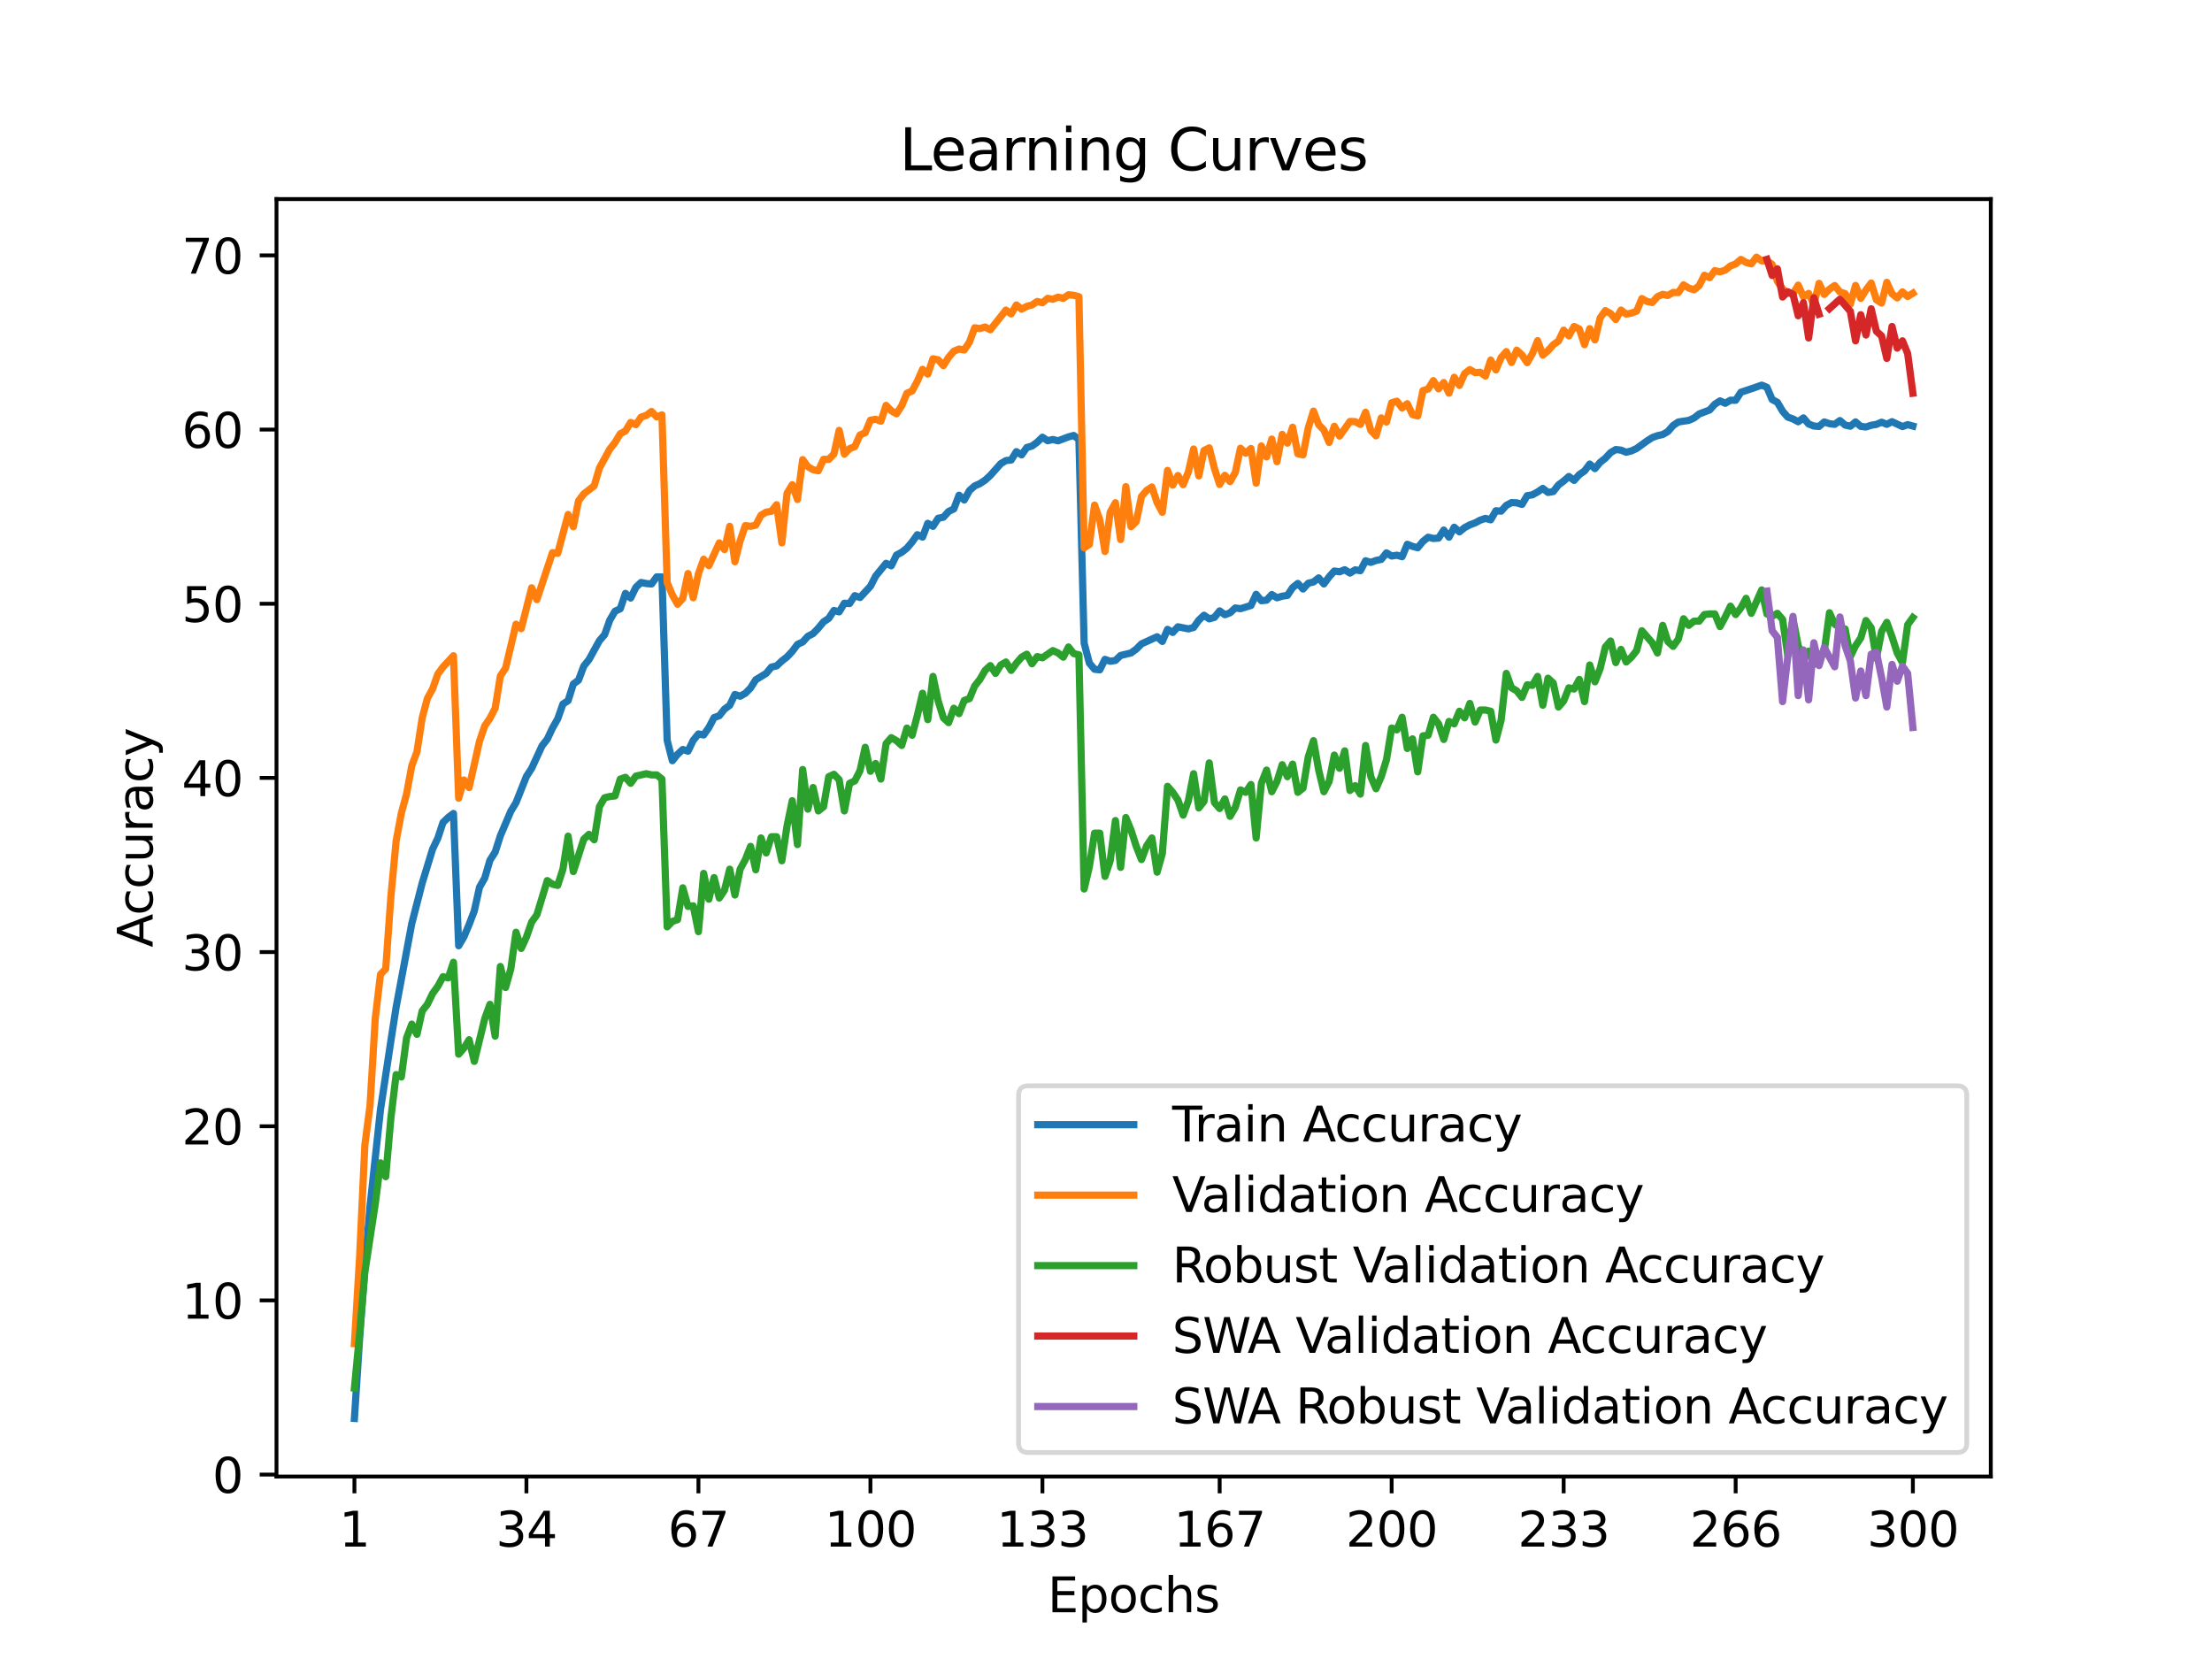 <?xml version="1.0" encoding="utf-8" standalone="no"?>
<!DOCTYPE svg PUBLIC "-//W3C//DTD SVG 1.1//EN"
  "http://www.w3.org/Graphics/SVG/1.1/DTD/svg11.dtd">
<svg xmlns:xlink="http://www.w3.org/1999/xlink" width="460.8pt" height="345.6pt" viewBox="0 0 460.8 345.6" xmlns="http://www.w3.org/2000/svg" version="1.1">
 <defs>
  <style type="text/css">*{stroke-linejoin: round; stroke-linecap: butt}</style>
 </defs>
 <g id="figure_1">
  <g id="patch_1">
   <path d="M 0 345.6 
L 460.8 345.6 
L 460.8 0 
L 0 0 
z
" style="fill: #ffffff"/>
  </g>
  <g id="axes_1">
   <g id="patch_2">
    <path d="M 57.6 307.584 
L 414.72 307.584 
L 414.72 41.472 
L 57.6 41.472 
z
" style="fill: #ffffff"/>
   </g>
   <g id="matplotlib.axis_1">
    <g id="xtick_1">
     <g id="line2d_1">
      <defs>
       <path id="m9e602b7830" d="M 0 0 
L 0 3.5 
" style="stroke: #000000; stroke-width: 0.8"/>
      </defs>
      <g>
       <use xlink:href="#m9e602b7830" x="73.833" y="307.584" style="stroke: #000000; stroke-width: 0.8"/>
      </g>
     </g>
     <g id="text_1">
      <!-- 1 -->
      <g transform="translate(70.651 322.182) scale(0.1 -0.1)">
       <defs>
        <path id="DejaVuSans-31" d="M 794 531 
L 1825 531 
L 1825 4091 
L 703 3866 
L 703 4441 
L 1819 4666 
L 2450 4666 
L 2450 531 
L 3481 531 
L 3481 0 
L 794 0 
L 794 531 
z
" transform="scale(0.016)"/>
       </defs>
       <use xlink:href="#DejaVuSans-31"/>
      </g>
     </g>
    </g>
    <g id="xtick_2">
     <g id="line2d_2">
      <g>
       <use xlink:href="#m9e602b7830" x="109.664" y="307.584" style="stroke: #000000; stroke-width: 0.8"/>
      </g>
     </g>
     <g id="text_2">
      <!-- 34 -->
      <g transform="translate(103.302 322.182) scale(0.1 -0.1)">
       <defs>
        <path id="DejaVuSans-33" d="M 2597 2516 
Q 3050 2419 3304 2112 
Q 3559 1806 3559 1356 
Q 3559 666 3084 287 
Q 2609 -91 1734 -91 
Q 1441 -91 1130 -33 
Q 819 25 488 141 
L 488 750 
Q 750 597 1062 519 
Q 1375 441 1716 441 
Q 2309 441 2620 675 
Q 2931 909 2931 1356 
Q 2931 1769 2642 2001 
Q 2353 2234 1838 2234 
L 1294 2234 
L 1294 2753 
L 1863 2753 
Q 2328 2753 2575 2939 
Q 2822 3125 2822 3475 
Q 2822 3834 2567 4026 
Q 2313 4219 1838 4219 
Q 1578 4219 1281 4162 
Q 984 4106 628 3988 
L 628 4550 
Q 988 4650 1302 4700 
Q 1616 4750 1894 4750 
Q 2613 4750 3031 4423 
Q 3450 4097 3450 3541 
Q 3450 3153 3228 2886 
Q 3006 2619 2597 2516 
z
" transform="scale(0.016)"/>
        <path id="DejaVuSans-34" d="M 2419 4116 
L 825 1625 
L 2419 1625 
L 2419 4116 
z
M 2253 4666 
L 3047 4666 
L 3047 1625 
L 3713 1625 
L 3713 1100 
L 3047 1100 
L 3047 0 
L 2419 0 
L 2419 1100 
L 313 1100 
L 313 1709 
L 2253 4666 
z
" transform="scale(0.016)"/>
       </defs>
       <use xlink:href="#DejaVuSans-33"/>
       <use xlink:href="#DejaVuSans-34" x="63.623"/>
      </g>
     </g>
    </g>
    <g id="xtick_3">
     <g id="line2d_3">
      <g>
       <use xlink:href="#m9e602b7830" x="145.496" y="307.584" style="stroke: #000000; stroke-width: 0.8"/>
      </g>
     </g>
     <g id="text_3">
      <!-- 67 -->
      <g transform="translate(139.133 322.182) scale(0.1 -0.1)">
       <defs>
        <path id="DejaVuSans-36" d="M 2113 2584 
Q 1688 2584 1439 2293 
Q 1191 2003 1191 1497 
Q 1191 994 1439 701 
Q 1688 409 2113 409 
Q 2538 409 2786 701 
Q 3034 994 3034 1497 
Q 3034 2003 2786 2293 
Q 2538 2584 2113 2584 
z
M 3366 4563 
L 3366 3988 
Q 3128 4100 2886 4159 
Q 2644 4219 2406 4219 
Q 1781 4219 1451 3797 
Q 1122 3375 1075 2522 
Q 1259 2794 1537 2939 
Q 1816 3084 2150 3084 
Q 2853 3084 3261 2657 
Q 3669 2231 3669 1497 
Q 3669 778 3244 343 
Q 2819 -91 2113 -91 
Q 1303 -91 875 529 
Q 447 1150 447 2328 
Q 447 3434 972 4092 
Q 1497 4750 2381 4750 
Q 2619 4750 2861 4703 
Q 3103 4656 3366 4563 
z
" transform="scale(0.016)"/>
        <path id="DejaVuSans-37" d="M 525 4666 
L 3525 4666 
L 3525 4397 
L 1831 0 
L 1172 0 
L 2766 4134 
L 525 4134 
L 525 4666 
z
" transform="scale(0.016)"/>
       </defs>
       <use xlink:href="#DejaVuSans-36"/>
       <use xlink:href="#DejaVuSans-37" x="63.623"/>
      </g>
     </g>
    </g>
    <g id="xtick_4">
     <g id="line2d_4">
      <g>
       <use xlink:href="#m9e602b7830" x="181.327" y="307.584" style="stroke: #000000; stroke-width: 0.8"/>
      </g>
     </g>
     <g id="text_4">
      <!-- 100 -->
      <g transform="translate(171.783 322.182) scale(0.1 -0.1)">
       <defs>
        <path id="DejaVuSans-30" d="M 2034 4250 
Q 1547 4250 1301 3770 
Q 1056 3291 1056 2328 
Q 1056 1369 1301 889 
Q 1547 409 2034 409 
Q 2525 409 2770 889 
Q 3016 1369 3016 2328 
Q 3016 3291 2770 3770 
Q 2525 4250 2034 4250 
z
M 2034 4750 
Q 2819 4750 3233 4129 
Q 3647 3509 3647 2328 
Q 3647 1150 3233 529 
Q 2819 -91 2034 -91 
Q 1250 -91 836 529 
Q 422 1150 422 2328 
Q 422 3509 836 4129 
Q 1250 4750 2034 4750 
z
" transform="scale(0.016)"/>
       </defs>
       <use xlink:href="#DejaVuSans-31"/>
       <use xlink:href="#DejaVuSans-30" x="63.623"/>
       <use xlink:href="#DejaVuSans-30" x="127.246"/>
      </g>
     </g>
    </g>
    <g id="xtick_5">
     <g id="line2d_5">
      <g>
       <use xlink:href="#m9e602b7830" x="217.158" y="307.584" style="stroke: #000000; stroke-width: 0.8"/>
      </g>
     </g>
     <g id="text_5">
      <!-- 133 -->
      <g transform="translate(207.615 322.182) scale(0.1 -0.1)">
       <use xlink:href="#DejaVuSans-31"/>
       <use xlink:href="#DejaVuSans-33" x="63.623"/>
       <use xlink:href="#DejaVuSans-33" x="127.246"/>
      </g>
     </g>
    </g>
    <g id="xtick_6">
     <g id="line2d_6">
      <g>
       <use xlink:href="#m9e602b7830" x="254.076" y="307.584" style="stroke: #000000; stroke-width: 0.8"/>
      </g>
     </g>
     <g id="text_6">
      <!-- 167 -->
      <g transform="translate(244.532 322.182) scale(0.1 -0.1)">
       <use xlink:href="#DejaVuSans-31"/>
       <use xlink:href="#DejaVuSans-36" x="63.623"/>
       <use xlink:href="#DejaVuSans-37" x="127.246"/>
      </g>
     </g>
    </g>
    <g id="xtick_7">
     <g id="line2d_7">
      <g>
       <use xlink:href="#m9e602b7830" x="289.907" y="307.584" style="stroke: #000000; stroke-width: 0.8"/>
      </g>
     </g>
     <g id="text_7">
      <!-- 200 -->
      <g transform="translate(280.363 322.182) scale(0.1 -0.1)">
       <defs>
        <path id="DejaVuSans-32" d="M 1228 531 
L 3431 531 
L 3431 0 
L 469 0 
L 469 531 
Q 828 903 1448 1529 
Q 2069 2156 2228 2338 
Q 2531 2678 2651 2914 
Q 2772 3150 2772 3378 
Q 2772 3750 2511 3984 
Q 2250 4219 1831 4219 
Q 1534 4219 1204 4116 
Q 875 4013 500 3803 
L 500 4441 
Q 881 4594 1212 4672 
Q 1544 4750 1819 4750 
Q 2544 4750 2975 4387 
Q 3406 4025 3406 3419 
Q 3406 3131 3298 2873 
Q 3191 2616 2906 2266 
Q 2828 2175 2409 1742 
Q 1991 1309 1228 531 
z
" transform="scale(0.016)"/>
       </defs>
       <use xlink:href="#DejaVuSans-32"/>
       <use xlink:href="#DejaVuSans-30" x="63.623"/>
       <use xlink:href="#DejaVuSans-30" x="127.246"/>
      </g>
     </g>
    </g>
    <g id="xtick_8">
     <g id="line2d_8">
      <g>
       <use xlink:href="#m9e602b7830" x="325.739" y="307.584" style="stroke: #000000; stroke-width: 0.8"/>
      </g>
     </g>
     <g id="text_8">
      <!-- 233 -->
      <g transform="translate(316.195 322.182) scale(0.1 -0.1)">
       <use xlink:href="#DejaVuSans-32"/>
       <use xlink:href="#DejaVuSans-33" x="63.623"/>
       <use xlink:href="#DejaVuSans-33" x="127.246"/>
      </g>
     </g>
    </g>
    <g id="xtick_9">
     <g id="line2d_9">
      <g>
       <use xlink:href="#m9e602b7830" x="361.57" y="307.584" style="stroke: #000000; stroke-width: 0.8"/>
      </g>
     </g>
     <g id="text_9">
      <!-- 266 -->
      <g transform="translate(352.026 322.182) scale(0.1 -0.1)">
       <use xlink:href="#DejaVuSans-32"/>
       <use xlink:href="#DejaVuSans-36" x="63.623"/>
       <use xlink:href="#DejaVuSans-36" x="127.246"/>
      </g>
     </g>
    </g>
    <g id="xtick_10">
     <g id="line2d_10">
      <g>
       <use xlink:href="#m9e602b7830" x="398.487" y="307.584" style="stroke: #000000; stroke-width: 0.8"/>
      </g>
     </g>
     <g id="text_10">
      <!-- 300 -->
      <g transform="translate(388.944 322.182) scale(0.1 -0.1)">
       <use xlink:href="#DejaVuSans-33"/>
       <use xlink:href="#DejaVuSans-30" x="63.623"/>
       <use xlink:href="#DejaVuSans-30" x="127.246"/>
      </g>
     </g>
    </g>
    <g id="text_11">
     <!-- Epochs -->
     <g transform="translate(218.244 335.861) scale(0.1 -0.1)">
      <defs>
       <path id="DejaVuSans-45" d="M 628 4666 
L 3578 4666 
L 3578 4134 
L 1259 4134 
L 1259 2753 
L 3481 2753 
L 3481 2222 
L 1259 2222 
L 1259 531 
L 3634 531 
L 3634 0 
L 628 0 
L 628 4666 
z
" transform="scale(0.016)"/>
       <path id="DejaVuSans-70" d="M 1159 525 
L 1159 -1331 
L 581 -1331 
L 581 3500 
L 1159 3500 
L 1159 2969 
Q 1341 3281 1617 3432 
Q 1894 3584 2278 3584 
Q 2916 3584 3314 3078 
Q 3713 2572 3713 1747 
Q 3713 922 3314 415 
Q 2916 -91 2278 -91 
Q 1894 -91 1617 61 
Q 1341 213 1159 525 
z
M 3116 1747 
Q 3116 2381 2855 2742 
Q 2594 3103 2138 3103 
Q 1681 3103 1420 2742 
Q 1159 2381 1159 1747 
Q 1159 1113 1420 752 
Q 1681 391 2138 391 
Q 2594 391 2855 752 
Q 3116 1113 3116 1747 
z
" transform="scale(0.016)"/>
       <path id="DejaVuSans-6f" d="M 1959 3097 
Q 1497 3097 1228 2736 
Q 959 2375 959 1747 
Q 959 1119 1226 758 
Q 1494 397 1959 397 
Q 2419 397 2687 759 
Q 2956 1122 2956 1747 
Q 2956 2369 2687 2733 
Q 2419 3097 1959 3097 
z
M 1959 3584 
Q 2709 3584 3137 3096 
Q 3566 2609 3566 1747 
Q 3566 888 3137 398 
Q 2709 -91 1959 -91 
Q 1206 -91 779 398 
Q 353 888 353 1747 
Q 353 2609 779 3096 
Q 1206 3584 1959 3584 
z
" transform="scale(0.016)"/>
       <path id="DejaVuSans-63" d="M 3122 3366 
L 3122 2828 
Q 2878 2963 2633 3030 
Q 2388 3097 2138 3097 
Q 1578 3097 1268 2742 
Q 959 2388 959 1747 
Q 959 1106 1268 751 
Q 1578 397 2138 397 
Q 2388 397 2633 464 
Q 2878 531 3122 666 
L 3122 134 
Q 2881 22 2623 -34 
Q 2366 -91 2075 -91 
Q 1284 -91 818 406 
Q 353 903 353 1747 
Q 353 2603 823 3093 
Q 1294 3584 2113 3584 
Q 2378 3584 2631 3529 
Q 2884 3475 3122 3366 
z
" transform="scale(0.016)"/>
       <path id="DejaVuSans-68" d="M 3513 2113 
L 3513 0 
L 2938 0 
L 2938 2094 
Q 2938 2591 2744 2837 
Q 2550 3084 2163 3084 
Q 1697 3084 1428 2787 
Q 1159 2491 1159 1978 
L 1159 0 
L 581 0 
L 581 4863 
L 1159 4863 
L 1159 2956 
Q 1366 3272 1645 3428 
Q 1925 3584 2291 3584 
Q 2894 3584 3203 3211 
Q 3513 2838 3513 2113 
z
" transform="scale(0.016)"/>
       <path id="DejaVuSans-73" d="M 2834 3397 
L 2834 2853 
Q 2591 2978 2328 3040 
Q 2066 3103 1784 3103 
Q 1356 3103 1142 2972 
Q 928 2841 928 2578 
Q 928 2378 1081 2264 
Q 1234 2150 1697 2047 
L 1894 2003 
Q 2506 1872 2764 1633 
Q 3022 1394 3022 966 
Q 3022 478 2636 193 
Q 2250 -91 1575 -91 
Q 1294 -91 989 -36 
Q 684 19 347 128 
L 347 722 
Q 666 556 975 473 
Q 1284 391 1588 391 
Q 1994 391 2212 530 
Q 2431 669 2431 922 
Q 2431 1156 2273 1281 
Q 2116 1406 1581 1522 
L 1381 1569 
Q 847 1681 609 1914 
Q 372 2147 372 2553 
Q 372 3047 722 3315 
Q 1072 3584 1716 3584 
Q 2034 3584 2315 3537 
Q 2597 3491 2834 3397 
z
" transform="scale(0.016)"/>
      </defs>
      <use xlink:href="#DejaVuSans-45"/>
      <use xlink:href="#DejaVuSans-70" x="63.184"/>
      <use xlink:href="#DejaVuSans-6f" x="126.66"/>
      <use xlink:href="#DejaVuSans-63" x="187.842"/>
      <use xlink:href="#DejaVuSans-68" x="242.822"/>
      <use xlink:href="#DejaVuSans-73" x="306.201"/>
     </g>
    </g>
   </g>
   <g id="matplotlib.axis_2">
    <g id="ytick_1">
     <g id="line2d_11">
      <defs>
       <path id="m99a4829c6e" d="M 0 0 
L -3.5 0 
" style="stroke: #000000; stroke-width: 0.8"/>
      </defs>
      <g>
       <use xlink:href="#m99a4829c6e" x="57.6" y="307.18" style="stroke: #000000; stroke-width: 0.8"/>
      </g>
     </g>
     <g id="text_12">
      <!-- 0 -->
      <g transform="translate(44.237 310.979) scale(0.1 -0.1)">
       <use xlink:href="#DejaVuSans-30"/>
      </g>
     </g>
    </g>
    <g id="ytick_2">
     <g id="line2d_12">
      <g>
       <use xlink:href="#m99a4829c6e" x="57.6" y="270.898" style="stroke: #000000; stroke-width: 0.8"/>
      </g>
     </g>
     <g id="text_13">
      <!-- 10 -->
      <g transform="translate(37.875 274.697) scale(0.1 -0.1)">
       <use xlink:href="#DejaVuSans-31"/>
       <use xlink:href="#DejaVuSans-30" x="63.623"/>
      </g>
     </g>
    </g>
    <g id="ytick_3">
     <g id="line2d_13">
      <g>
       <use xlink:href="#m99a4829c6e" x="57.6" y="234.616" style="stroke: #000000; stroke-width: 0.8"/>
      </g>
     </g>
     <g id="text_14">
      <!-- 20 -->
      <g transform="translate(37.875 238.415) scale(0.1 -0.1)">
       <use xlink:href="#DejaVuSans-32"/>
       <use xlink:href="#DejaVuSans-30" x="63.623"/>
      </g>
     </g>
    </g>
    <g id="ytick_4">
     <g id="line2d_14">
      <g>
       <use xlink:href="#m99a4829c6e" x="57.6" y="198.334" style="stroke: #000000; stroke-width: 0.8"/>
      </g>
     </g>
     <g id="text_15">
      <!-- 30 -->
      <g transform="translate(37.875 202.133) scale(0.1 -0.1)">
       <use xlink:href="#DejaVuSans-33"/>
       <use xlink:href="#DejaVuSans-30" x="63.623"/>
      </g>
     </g>
    </g>
    <g id="ytick_5">
     <g id="line2d_15">
      <g>
       <use xlink:href="#m99a4829c6e" x="57.6" y="162.051" style="stroke: #000000; stroke-width: 0.8"/>
      </g>
     </g>
     <g id="text_16">
      <!-- 40 -->
      <g transform="translate(37.875 165.851) scale(0.1 -0.1)">
       <use xlink:href="#DejaVuSans-34"/>
       <use xlink:href="#DejaVuSans-30" x="63.623"/>
      </g>
     </g>
    </g>
    <g id="ytick_6">
     <g id="line2d_16">
      <g>
       <use xlink:href="#m99a4829c6e" x="57.6" y="125.769" style="stroke: #000000; stroke-width: 0.8"/>
      </g>
     </g>
     <g id="text_17">
      <!-- 50 -->
      <g transform="translate(37.875 129.569) scale(0.1 -0.1)">
       <defs>
        <path id="DejaVuSans-35" d="M 691 4666 
L 3169 4666 
L 3169 4134 
L 1269 4134 
L 1269 2991 
Q 1406 3038 1543 3061 
Q 1681 3084 1819 3084 
Q 2600 3084 3056 2656 
Q 3513 2228 3513 1497 
Q 3513 744 3044 326 
Q 2575 -91 1722 -91 
Q 1428 -91 1123 -41 
Q 819 9 494 109 
L 494 744 
Q 775 591 1075 516 
Q 1375 441 1709 441 
Q 2250 441 2565 725 
Q 2881 1009 2881 1497 
Q 2881 1984 2565 2268 
Q 2250 2553 1709 2553 
Q 1456 2553 1204 2497 
Q 953 2441 691 2322 
L 691 4666 
z
" transform="scale(0.016)"/>
       </defs>
       <use xlink:href="#DejaVuSans-35"/>
       <use xlink:href="#DejaVuSans-30" x="63.623"/>
      </g>
     </g>
    </g>
    <g id="ytick_7">
     <g id="line2d_17">
      <g>
       <use xlink:href="#m99a4829c6e" x="57.6" y="89.487" style="stroke: #000000; stroke-width: 0.8"/>
      </g>
     </g>
     <g id="text_18">
      <!-- 60 -->
      <g transform="translate(37.875 93.287) scale(0.1 -0.1)">
       <use xlink:href="#DejaVuSans-36"/>
       <use xlink:href="#DejaVuSans-30" x="63.623"/>
      </g>
     </g>
    </g>
    <g id="ytick_8">
     <g id="line2d_18">
      <g>
       <use xlink:href="#m99a4829c6e" x="57.6" y="53.205" style="stroke: #000000; stroke-width: 0.8"/>
      </g>
     </g>
     <g id="text_19">
      <!-- 70 -->
      <g transform="translate(37.875 57.004) scale(0.1 -0.1)">
       <use xlink:href="#DejaVuSans-37"/>
       <use xlink:href="#DejaVuSans-30" x="63.623"/>
      </g>
     </g>
    </g>
    <g id="text_20">
     <!-- Accuracy -->
     <g transform="translate(31.795 197.356) rotate(-90) scale(0.1 -0.1)">
      <defs>
       <path id="DejaVuSans-41" d="M 2188 4044 
L 1331 1722 
L 3047 1722 
L 2188 4044 
z
M 1831 4666 
L 2547 4666 
L 4325 0 
L 3669 0 
L 3244 1197 
L 1141 1197 
L 716 0 
L 50 0 
L 1831 4666 
z
" transform="scale(0.016)"/>
       <path id="DejaVuSans-75" d="M 544 1381 
L 544 3500 
L 1119 3500 
L 1119 1403 
Q 1119 906 1312 657 
Q 1506 409 1894 409 
Q 2359 409 2629 706 
Q 2900 1003 2900 1516 
L 2900 3500 
L 3475 3500 
L 3475 0 
L 2900 0 
L 2900 538 
Q 2691 219 2414 64 
Q 2138 -91 1772 -91 
Q 1169 -91 856 284 
Q 544 659 544 1381 
z
M 1991 3584 
L 1991 3584 
z
" transform="scale(0.016)"/>
       <path id="DejaVuSans-72" d="M 2631 2963 
Q 2534 3019 2420 3045 
Q 2306 3072 2169 3072 
Q 1681 3072 1420 2755 
Q 1159 2438 1159 1844 
L 1159 0 
L 581 0 
L 581 3500 
L 1159 3500 
L 1159 2956 
Q 1341 3275 1631 3429 
Q 1922 3584 2338 3584 
Q 2397 3584 2469 3576 
Q 2541 3569 2628 3553 
L 2631 2963 
z
" transform="scale(0.016)"/>
       <path id="DejaVuSans-61" d="M 2194 1759 
Q 1497 1759 1228 1600 
Q 959 1441 959 1056 
Q 959 750 1161 570 
Q 1363 391 1709 391 
Q 2188 391 2477 730 
Q 2766 1069 2766 1631 
L 2766 1759 
L 2194 1759 
z
M 3341 1997 
L 3341 0 
L 2766 0 
L 2766 531 
Q 2569 213 2275 61 
Q 1981 -91 1556 -91 
Q 1019 -91 701 211 
Q 384 513 384 1019 
Q 384 1609 779 1909 
Q 1175 2209 1959 2209 
L 2766 2209 
L 2766 2266 
Q 2766 2663 2505 2880 
Q 2244 3097 1772 3097 
Q 1472 3097 1187 3025 
Q 903 2953 641 2809 
L 641 3341 
Q 956 3463 1253 3523 
Q 1550 3584 1831 3584 
Q 2591 3584 2966 3190 
Q 3341 2797 3341 1997 
z
" transform="scale(0.016)"/>
       <path id="DejaVuSans-79" d="M 2059 -325 
Q 1816 -950 1584 -1140 
Q 1353 -1331 966 -1331 
L 506 -1331 
L 506 -850 
L 844 -850 
Q 1081 -850 1212 -737 
Q 1344 -625 1503 -206 
L 1606 56 
L 191 3500 
L 800 3500 
L 1894 763 
L 2988 3500 
L 3597 3500 
L 2059 -325 
z
" transform="scale(0.016)"/>
      </defs>
      <use xlink:href="#DejaVuSans-41"/>
      <use xlink:href="#DejaVuSans-63" x="66.658"/>
      <use xlink:href="#DejaVuSans-63" x="121.639"/>
      <use xlink:href="#DejaVuSans-75" x="176.619"/>
      <use xlink:href="#DejaVuSans-72" x="239.998"/>
      <use xlink:href="#DejaVuSans-61" x="281.111"/>
      <use xlink:href="#DejaVuSans-63" x="342.391"/>
      <use xlink:href="#DejaVuSans-79" x="397.371"/>
     </g>
    </g>
   </g>
   <g id="line2d_19">
    <path d="M 73.833 295.488 
L 74.919 278.726 
L 76.004 264.036 
L 77.09 251.237 
L 79.262 231.146 
L 81.433 216.806 
L 82.519 209.835 
L 85.777 192.411 
L 87.948 183.97 
L 90.12 176.877 
L 91.206 174.605 
L 92.291 171.331 
L 93.377 170.283 
L 94.463 169.458 
L 95.549 197.018 
L 96.635 195.173 
L 97.72 192.606 
L 98.806 189.748 
L 99.892 184.819 
L 100.978 182.918 
L 102.064 179.204 
L 103.149 177.503 
L 104.235 174.115 
L 106.407 169 
L 107.493 167.208 
L 109.664 161.734 
L 110.75 160.065 
L 112.922 155.357 
L 114.007 153.974 
L 115.093 151.666 
L 116.179 149.752 
L 117.265 146.663 
L 118.351 145.951 
L 119.436 142.495 
L 120.522 141.684 
L 121.608 138.772 
L 122.694 137.411 
L 124.865 133.466 
L 125.951 132.219 
L 127.037 129.175 
L 128.123 127.325 
L 129.209 126.822 
L 130.294 123.611 
L 131.38 124.586 
L 132.466 122.341 
L 133.552 121.334 
L 134.638 121.561 
L 135.723 121.651 
L 136.809 120.173 
L 137.895 120.186 
L 138.981 154.215 
L 140.067 158.473 
L 141.152 157.135 
L 142.238 156.133 
L 143.324 156.487 
L 144.41 154.228 
L 145.496 152.89 
L 146.581 153.108 
L 147.667 151.566 
L 148.753 149.489 
L 149.839 149.099 
L 150.925 147.725 
L 152.01 146.935 
L 153.096 144.672 
L 154.182 145.035 
L 155.268 144.432 
L 156.354 143.325 
L 157.439 141.607 
L 159.611 140.282 
L 160.697 138.967 
L 161.783 138.718 
L 162.868 137.697 
L 163.954 136.849 
L 165.04 135.693 
L 166.126 134.246 
L 167.212 133.742 
L 168.297 132.545 
L 169.383 131.987 
L 170.469 130.862 
L 171.555 129.543 
L 172.641 128.822 
L 173.726 127.171 
L 174.812 127.461 
L 175.898 125.665 
L 176.984 125.729 
L 178.07 124.082 
L 179.155 124.472 
L 181.327 122.137 
L 182.413 120.01 
L 184.584 117.352 
L 185.67 117.864 
L 186.756 115.633 
L 187.842 115.053 
L 188.928 114.195 
L 190.013 112.898 
L 191.099 111.388 
L 192.185 111.882 
L 193.271 109.021 
L 194.357 109.651 
L 195.442 107.964 
L 196.528 107.746 
L 197.614 106.544 
L 198.7 106.014 
L 199.786 103.161 
L 200.871 104.159 
L 201.957 102.191 
L 203.043 101.229 
L 204.129 100.748 
L 205.215 100.032 
L 206.3 99.039 
L 208.472 96.594 
L 209.558 95.945 
L 210.644 95.837 
L 211.729 94.086 
L 212.815 94.757 
L 213.901 93.22 
L 214.987 92.916 
L 216.073 92.122 
L 217.158 91.079 
L 218.244 91.814 
L 219.33 91.555 
L 220.416 91.832 
L 222.587 91.007 
L 223.673 90.716 
L 224.759 91.542 
L 225.845 133.978 
L 226.931 138.137 
L 228.016 139.421 
L 229.102 139.543 
L 230.188 137.357 
L 231.274 137.756 
L 232.36 137.584 
L 233.445 136.545 
L 235.617 136.024 
L 236.703 135.23 
L 237.789 134.132 
L 241.046 132.645 
L 242.132 133.624 
L 243.218 131.112 
L 244.304 131.751 
L 245.389 130.572 
L 247.561 131.008 
L 248.647 130.717 
L 249.733 129.189 
L 250.818 128.164 
L 251.904 128.921 
L 252.99 128.613 
L 254.076 127.257 
L 255.162 128.06 
L 256.247 127.652 
L 257.333 126.649 
L 258.419 126.803 
L 260.591 126.137 
L 261.676 123.806 
L 262.762 125.139 
L 263.848 125.026 
L 264.934 123.851 
L 266.02 124.531 
L 267.105 124.196 
L 268.191 124.032 
L 269.277 122.404 
L 270.363 121.543 
L 271.449 122.704 
L 272.534 121.497 
L 273.62 121.239 
L 274.706 120.386 
L 275.792 121.647 
L 276.878 120.168 
L 277.963 118.953 
L 279.049 119.121 
L 280.135 118.685 
L 281.221 119.384 
L 282.307 118.713 
L 283.392 118.88 
L 284.478 116.821 
L 285.564 117.152 
L 286.65 116.758 
L 287.736 116.536 
L 288.821 115.17 
L 289.907 115.833 
L 290.993 115.656 
L 292.079 115.973 
L 293.165 113.388 
L 294.25 113.819 
L 295.336 114.105 
L 296.422 112.789 
L 297.508 111.914 
L 298.594 112.177 
L 299.679 112.096 
L 300.765 110.422 
L 301.851 111.901 
L 302.937 109.832 
L 304.023 110.789 
L 305.108 109.914 
L 306.194 109.334 
L 307.28 108.93 
L 308.366 108.354 
L 309.452 107.991 
L 310.537 108.286 
L 311.623 106.399 
L 312.709 106.485 
L 313.795 105.275 
L 314.881 104.708 
L 315.966 104.744 
L 317.052 105.08 
L 318.138 103.256 
L 319.224 103.084 
L 320.31 102.481 
L 321.395 101.746 
L 322.481 102.59 
L 323.567 102.404 
L 324.653 101.025 
L 325.739 100.218 
L 326.824 99.261 
L 327.91 100.073 
L 328.996 98.857 
L 330.082 98.122 
L 331.168 96.671 
L 332.253 97.619 
L 333.339 96.317 
L 334.425 95.456 
L 335.511 94.295 
L 336.597 93.646 
L 337.682 93.769 
L 338.768 94.213 
L 339.854 93.936 
L 340.94 93.424 
L 343.111 91.85 
L 344.197 91.156 
L 345.283 90.762 
L 346.369 90.521 
L 347.455 89.895 
L 348.54 88.639 
L 349.626 87.904 
L 351.798 87.573 
L 352.884 87.093 
L 353.969 86.236 
L 356.141 85.41 
L 357.227 84.208 
L 358.313 83.51 
L 359.398 84.013 
L 360.484 83.374 
L 361.57 83.383 
L 362.656 81.709 
L 364.827 80.988 
L 366.999 80.231 
L 368.085 80.689 
L 369.171 83.233 
L 370.256 83.8 
L 371.342 85.655 
L 372.428 86.893 
L 373.514 87.274 
L 374.6 87.859 
L 375.685 87.056 
L 376.771 88.322 
L 377.857 88.753 
L 378.943 88.834 
L 380.029 87.9 
L 381.114 88.263 
L 382.2 88.399 
L 383.286 87.61 
L 384.372 88.548 
L 385.458 88.789 
L 386.543 87.891 
L 387.629 88.825 
L 388.715 88.948 
L 389.801 88.589 
L 390.887 88.408 
L 391.972 87.95 
L 393.058 88.399 
L 394.144 87.841 
L 396.316 88.866 
L 397.401 88.458 
L 398.487 88.757 
L 398.487 88.757 
" clip-path="url(#p88d4ca6247)" style="fill: none; stroke: #1f77b4; stroke-width: 1.5; stroke-linecap: square"/>
   </g>
   <g id="line2d_20">
    <path d="M 73.833 279.914 
L 74.919 261.773 
L 76.004 238.57 
L 77.09 230.244 
L 78.176 212.139 
L 79.262 202.978 
L 80.348 201.853 
L 81.433 186.741 
L 82.519 175.204 
L 83.605 169.417 
L 84.691 165.408 
L 85.777 159.53 
L 86.862 156.609 
L 87.948 149.552 
L 89.034 145.489 
L 90.12 143.493 
L 91.206 140.409 
L 92.291 138.94 
L 94.463 136.6 
L 95.549 166.278 
L 96.635 162.487 
L 97.72 164.065 
L 99.892 154.396 
L 100.978 151.221 
L 102.064 149.625 
L 103.149 147.539 
L 104.235 140.808 
L 105.321 139.194 
L 107.493 130.033 
L 108.578 130.958 
L 110.75 122.45 
L 111.836 124.917 
L 115.093 115.121 
L 116.179 115.266 
L 118.351 107.175 
L 119.436 109.733 
L 120.522 104.327 
L 121.608 102.894 
L 123.78 101.206 
L 124.865 97.506 
L 127.037 93.551 
L 128.123 92.172 
L 129.209 90.358 
L 130.294 89.778 
L 131.38 88 
L 132.466 88.471 
L 133.552 86.893 
L 134.638 86.53 
L 135.723 85.714 
L 136.809 86.839 
L 137.895 86.421 
L 138.981 121.343 
L 140.067 123.955 
L 141.152 125.878 
L 142.238 124.645 
L 143.324 119.474 
L 144.41 124.536 
L 145.496 119.511 
L 146.581 116.499 
L 147.667 117.842 
L 149.839 113.089 
L 150.925 114.486 
L 152.01 109.642 
L 153.096 117.025 
L 154.182 112.653 
L 155.268 109.497 
L 156.354 109.642 
L 157.439 109.388 
L 158.525 107.338 
L 159.611 106.685 
L 160.697 106.522 
L 161.783 105.143 
L 162.868 113.089 
L 163.954 102.767 
L 165.04 100.971 
L 166.126 104.055 
L 167.212 95.746 
L 168.297 97.215 
L 169.383 97.85 
L 170.469 98.068 
L 171.555 95.692 
L 172.641 95.692 
L 173.726 94.567 
L 174.812 89.651 
L 175.898 94.603 
L 176.984 93.46 
L 178.07 93.043 
L 179.155 90.612 
L 180.241 90.14 
L 181.327 87.528 
L 182.413 87.347 
L 183.499 87.746 
L 184.584 84.444 
L 185.67 85.569 
L 186.756 86.204 
L 187.842 84.517 
L 188.928 81.922 
L 190.013 81.451 
L 191.099 79.401 
L 192.185 76.934 
L 193.271 77.931 
L 194.357 74.739 
L 195.442 74.956 
L 196.528 76.172 
L 197.614 74.43 
L 198.7 73.16 
L 199.786 72.707 
L 200.871 72.906 
L 201.957 71.256 
L 203.043 68.28 
L 204.129 68.444 
L 205.215 68.117 
L 206.3 68.698 
L 209.558 64.598 
L 210.644 65.396 
L 211.729 63.527 
L 212.815 64.398 
L 213.901 63.818 
L 214.987 63.527 
L 216.073 62.802 
L 217.158 63.074 
L 218.244 62.149 
L 219.33 62.348 
L 220.416 61.895 
L 221.502 62.149 
L 222.587 61.405 
L 223.673 61.514 
L 224.759 61.804 
L 225.845 114.141 
L 226.931 113.415 
L 228.016 105.216 
L 229.102 108.281 
L 230.188 114.885 
L 231.274 106.703 
L 232.36 104.726 
L 233.445 112.399 
L 234.531 101.37 
L 235.617 109.715 
L 236.703 108.662 
L 237.789 103.42 
L 238.875 102.15 
L 239.96 101.442 
L 241.046 104.708 
L 242.132 106.721 
L 243.218 97.995 
L 244.304 101.061 
L 245.389 99.048 
L 246.475 100.971 
L 247.561 98.304 
L 248.647 93.533 
L 249.733 99.138 
L 250.818 93.841 
L 251.904 93.297 
L 252.99 97.596 
L 254.076 100.916 
L 255.162 99.011 
L 256.247 100.336 
L 257.333 98.413 
L 258.419 93.369 
L 259.505 94.422 
L 260.591 93.424 
L 261.676 100.644 
L 262.762 92.898 
L 263.848 95.184 
L 264.934 91.465 
L 266.02 96.181 
L 267.105 90.485 
L 268.191 92.317 
L 269.277 88.997 
L 270.363 94.53 
L 271.449 94.766 
L 272.534 89.143 
L 273.62 85.641 
L 274.706 88.471 
L 275.792 89.578 
L 276.878 92.172 
L 277.963 88.798 
L 279.049 90.848 
L 281.221 87.8 
L 282.307 87.836 
L 283.392 88.417 
L 284.478 85.877 
L 285.564 89.669 
L 286.65 90.793 
L 287.736 87.056 
L 288.821 87.927 
L 289.907 83.9 
L 290.993 83.573 
L 292.079 84.988 
L 293.165 84.099 
L 294.25 86.367 
L 295.336 86.657 
L 296.422 81.378 
L 297.508 81.034 
L 298.594 79.292 
L 299.679 80.997 
L 300.765 79.691 
L 301.851 81.904 
L 302.937 78.585 
L 304.023 80.29 
L 305.108 77.823 
L 306.194 76.988 
L 307.28 77.623 
L 308.366 77.55 
L 309.452 78.331 
L 310.537 75.011 
L 311.623 77.061 
L 312.709 74.485 
L 313.795 73.251 
L 314.881 75.519 
L 315.966 72.943 
L 317.052 73.94 
L 318.138 75.555 
L 319.224 73.668 
L 320.31 70.965 
L 321.395 73.977 
L 322.481 73.051 
L 323.567 71.818 
L 324.653 71.056 
L 325.739 68.77 
L 326.824 69.968 
L 327.91 68.008 
L 328.996 68.534 
L 330.082 71.8 
L 331.168 68.462 
L 332.253 70.82 
L 333.339 66.23 
L 334.425 64.707 
L 335.511 65.305 
L 336.597 66.557 
L 337.682 64.598 
L 338.768 65.432 
L 339.854 65.233 
L 340.94 64.815 
L 342.026 62.203 
L 343.111 62.802 
L 344.197 63.019 
L 345.283 61.804 
L 346.369 61.314 
L 347.455 61.55 
L 348.54 60.915 
L 349.626 60.951 
L 350.712 59.337 
L 351.798 60.008 
L 352.884 60.371 
L 353.969 59.518 
L 355.055 57.341 
L 356.141 57.849 
L 357.227 56.38 
L 358.313 56.634 
L 359.398 56.271 
L 360.484 55.4 
L 361.57 54.983 
L 362.656 54.04 
L 363.742 54.675 
L 364.827 54.965 
L 365.913 53.568 
L 366.999 54.348 
L 368.085 54.33 
L 369.171 55.074 
L 370.256 58.611 
L 371.342 60.189 
L 372.428 61.06 
L 373.514 61.242 
L 374.6 59.391 
L 375.685 61.84 
L 376.771 61.115 
L 377.857 63.473 
L 378.943 59.028 
L 380.029 61.332 
L 381.114 60.244 
L 382.2 59.482 
L 383.286 60.824 
L 384.372 61.169 
L 385.458 63.382 
L 386.543 59.464 
L 387.629 62.149 
L 388.715 60.407 
L 389.801 58.956 
L 390.887 62.457 
L 391.972 63.146 
L 393.058 58.811 
L 394.144 61.205 
L 395.23 62.058 
L 396.316 60.806 
L 397.401 61.768 
L 398.487 61.078 
L 398.487 61.078 
" clip-path="url(#p88d4ca6247)" style="fill: none; stroke: #ff7f0e; stroke-width: 1.5; stroke-linecap: square"/>
   </g>
   <g id="line2d_21">
    <path d="M 73.833 289.164 
L 74.919 277.779 
L 76.004 265.018 
L 78.176 250.755 
L 79.262 242.247 
L 80.348 245.125 
L 81.433 232.864 
L 82.519 223.856 
L 83.605 224.357 
L 84.691 216.224 
L 85.777 213.347 
L 86.862 215.474 
L 87.948 210.594 
L 89.034 209.218 
L 90.12 206.966 
L 91.206 205.465 
L 92.291 203.463 
L 93.377 203.713 
L 94.463 200.46 
L 95.549 219.602 
L 96.635 218.351 
L 97.72 216.6 
L 98.806 221.104 
L 100.978 212.221 
L 102.064 209.218 
L 103.149 215.849 
L 104.235 201.336 
L 105.321 205.715 
L 106.407 201.837 
L 107.493 194.205 
L 108.578 197.583 
L 109.664 195.206 
L 110.75 192.078 
L 111.836 190.577 
L 114.007 183.445 
L 115.093 184.196 
L 116.179 184.446 
L 117.265 181.068 
L 118.351 174.187 
L 119.436 181.569 
L 121.608 174.813 
L 122.694 173.812 
L 123.78 174.938 
L 124.865 168.057 
L 125.951 166.18 
L 127.037 165.93 
L 128.123 165.805 
L 129.209 162.302 
L 130.294 161.926 
L 131.38 163.177 
L 132.466 161.676 
L 134.638 161.176 
L 135.723 161.426 
L 136.809 161.426 
L 137.895 162.302 
L 138.981 193.079 
L 140.067 191.953 
L 141.152 191.578 
L 142.238 184.947 
L 143.324 188.825 
L 144.41 188.7 
L 145.496 194.08 
L 146.581 181.944 
L 147.667 187.324 
L 148.753 182.82 
L 149.839 187.074 
L 150.925 185.447 
L 152.01 181.068 
L 153.096 186.448 
L 154.182 181.068 
L 155.268 179.067 
L 156.354 176.314 
L 157.439 181.193 
L 158.525 174.563 
L 159.611 177.69 
L 160.697 174.312 
L 161.783 174.312 
L 162.868 179.317 
L 163.954 172.06 
L 165.04 166.806 
L 166.126 175.939 
L 167.212 160.3 
L 168.297 168.557 
L 169.383 164.053 
L 170.469 168.933 
L 171.555 168.057 
L 172.641 161.801 
L 173.726 161.301 
L 174.812 162.427 
L 175.898 168.933 
L 176.984 163.177 
L 178.07 162.677 
L 179.155 160.55 
L 180.241 155.671 
L 181.327 160.675 
L 182.413 159.049 
L 183.499 162.302 
L 184.584 154.92 
L 185.67 153.669 
L 186.756 154.295 
L 187.842 155.296 
L 188.928 151.667 
L 190.013 153.169 
L 191.099 149.04 
L 192.185 144.411 
L 193.271 149.916 
L 194.357 140.908 
L 195.442 146.037 
L 196.528 149.54 
L 197.614 150.541 
L 198.7 147.539 
L 199.786 148.665 
L 200.871 145.912 
L 201.957 145.537 
L 203.043 142.91 
L 204.129 141.533 
L 205.215 139.657 
L 206.3 138.656 
L 207.386 140.282 
L 208.472 138.531 
L 209.558 137.905 
L 210.644 139.657 
L 211.729 138.155 
L 212.815 136.904 
L 213.901 136.279 
L 214.987 138.28 
L 216.073 136.779 
L 217.158 137.029 
L 219.33 135.528 
L 220.416 136.028 
L 221.502 136.904 
L 222.587 134.777 
L 223.673 136.154 
L 224.759 136.404 
L 225.845 185.197 
L 226.931 180.568 
L 228.016 173.562 
L 229.102 173.562 
L 230.188 182.57 
L 231.274 179.317 
L 232.36 170.934 
L 233.445 180.693 
L 234.531 170.309 
L 235.617 172.936 
L 236.703 176.314 
L 237.789 179.067 
L 238.875 176.189 
L 239.96 174.563 
L 241.046 181.694 
L 242.132 177.815 
L 243.218 163.803 
L 244.304 165.054 
L 245.389 166.681 
L 246.475 169.808 
L 247.561 166.806 
L 248.647 161.176 
L 249.733 168.307 
L 250.818 166.931 
L 251.904 158.924 
L 252.99 167.181 
L 254.076 168.432 
L 255.162 166.43 
L 256.247 170.059 
L 257.333 168.182 
L 258.419 164.554 
L 259.505 165.054 
L 260.591 163.428 
L 261.676 174.563 
L 262.762 163.177 
L 263.848 160.425 
L 264.934 164.929 
L 266.02 162.802 
L 267.105 159.299 
L 268.191 161.801 
L 269.277 159.174 
L 270.363 165.054 
L 271.449 164.178 
L 272.534 157.673 
L 273.62 154.295 
L 274.706 160.425 
L 275.792 164.929 
L 276.878 162.802 
L 277.963 157.297 
L 279.049 160.05 
L 280.135 156.422 
L 281.221 164.679 
L 282.307 163.678 
L 283.392 165.429 
L 284.478 155.296 
L 285.564 161.801 
L 286.65 164.303 
L 287.736 161.801 
L 288.821 158.298 
L 289.907 151.667 
L 290.993 152.043 
L 292.079 149.415 
L 293.165 155.921 
L 294.25 153.919 
L 295.336 160.8 
L 296.422 153.294 
L 297.508 153.169 
L 298.594 149.415 
L 299.679 150.792 
L 300.765 154.044 
L 301.851 150.291 
L 302.937 150.792 
L 304.023 148.164 
L 305.108 149.54 
L 306.194 146.538 
L 307.28 150.416 
L 308.366 147.914 
L 309.452 147.914 
L 310.537 148.164 
L 311.623 154.17 
L 312.709 150.041 
L 313.795 140.282 
L 314.881 143.285 
L 315.966 143.91 
L 317.052 145.287 
L 318.138 142.659 
L 319.224 142.784 
L 320.31 140.908 
L 321.395 146.913 
L 322.481 141.283 
L 323.567 142.284 
L 324.653 147.288 
L 325.739 146.037 
L 326.824 143.285 
L 327.91 143.535 
L 328.996 141.533 
L 330.082 146.162 
L 331.168 138.531 
L 332.253 142.034 
L 333.339 139.281 
L 334.425 134.777 
L 335.511 133.526 
L 336.597 138.03 
L 337.682 135.278 
L 338.768 137.905 
L 339.854 136.904 
L 340.94 135.528 
L 342.026 131.399 
L 344.197 133.902 
L 345.283 136.028 
L 346.369 130.273 
L 347.455 133.651 
L 348.54 134.652 
L 349.626 133.151 
L 350.712 128.897 
L 351.798 130.273 
L 352.884 129.398 
L 353.969 129.398 
L 355.055 128.021 
L 356.141 127.896 
L 357.227 127.896 
L 358.313 130.524 
L 359.398 128.522 
L 360.484 126.27 
L 361.57 128.021 
L 362.656 126.645 
L 363.742 124.643 
L 364.827 127.771 
L 366.999 122.892 
L 368.085 127.896 
L 369.171 128.397 
L 370.256 127.771 
L 371.342 129.022 
L 372.428 136.529 
L 373.514 128.897 
L 374.6 134.527 
L 375.685 137.029 
L 376.771 135.653 
L 377.857 138.406 
L 378.943 136.654 
L 380.029 135.653 
L 381.114 127.646 
L 382.2 130.023 
L 383.286 130.774 
L 384.372 131.024 
L 385.458 136.779 
L 386.543 134.527 
L 387.629 132.901 
L 388.715 129.272 
L 389.801 130.774 
L 390.887 137.154 
L 391.972 131.524 
L 393.058 129.648 
L 394.144 132.65 
L 395.23 136.028 
L 396.316 138.03 
L 397.401 130.148 
L 398.487 128.647 
L 398.487 128.647 
" clip-path="url(#p88d4ca6247)" style="fill: none; stroke: #2ca02c; stroke-width: 1.5; stroke-linecap: square"/>
   </g>
   <g id="line2d_22">
    <path d="M 368.085 54.022 
L 369.171 57.378 
L 370.256 55.999 
L 371.342 61.877 
L 372.428 60.77 
L 373.514 61.314 
L 374.6 65.777 
L 375.685 63.056 
L 376.771 70.403 
L 377.857 62.04 
L 378.943 65.45 
M 381.114 64.289 
L 383.286 62.33 
L 385.458 64.852 
L 386.543 71.002 
L 387.629 65.559 
L 388.715 69.786 
L 389.801 64.326 
L 390.887 69.006 
L 391.972 69.986 
L 393.058 74.666 
L 394.144 68.008 
L 395.23 72.525 
L 396.316 71.002 
L 397.401 73.65 
L 398.487 81.922 
L 398.487 81.922 
" clip-path="url(#p88d4ca6247)" style="fill: none; stroke: #d62728; stroke-width: 1.5; stroke-linecap: square"/>
   </g>
   <g id="line2d_23">
    <path d="M 368.085 123.142 
L 369.171 131.399 
L 370.256 132.776 
L 371.342 146.162 
L 372.428 136.779 
L 373.514 128.397 
L 374.6 144.911 
L 375.685 135.403 
L 376.771 145.787 
L 377.857 133.902 
L 378.943 138.656 
L 380.029 134.902 
L 382.2 138.906 
L 383.286 128.522 
L 384.372 134.527 
L 385.458 137.655 
L 386.543 145.412 
L 387.629 139.782 
L 388.715 144.911 
L 389.801 136.279 
L 390.887 135.903 
L 391.972 141.158 
L 393.058 147.288 
L 394.144 138.406 
L 395.23 141.909 
L 396.316 138.781 
L 397.401 140.282 
L 398.487 151.542 
L 398.487 151.542 
" clip-path="url(#p88d4ca6247)" style="fill: none; stroke: #9467bd; stroke-width: 1.5; stroke-linecap: square"/>
   </g>
   <g id="patch_3">
    <path d="M 57.6 307.584 
L 57.6 41.472 
" style="fill: none; stroke: #000000; stroke-width: 0.8; stroke-linejoin: miter; stroke-linecap: square"/>
   </g>
   <g id="patch_4">
    <path d="M 414.72 307.584 
L 414.72 41.472 
" style="fill: none; stroke: #000000; stroke-width: 0.8; stroke-linejoin: miter; stroke-linecap: square"/>
   </g>
   <g id="patch_5">
    <path d="M 57.6 307.584 
L 414.72 307.584 
" style="fill: none; stroke: #000000; stroke-width: 0.8; stroke-linejoin: miter; stroke-linecap: square"/>
   </g>
   <g id="patch_6">
    <path d="M 57.6 41.472 
L 414.72 41.472 
" style="fill: none; stroke: #000000; stroke-width: 0.8; stroke-linejoin: miter; stroke-linecap: square"/>
   </g>
   <g id="text_21">
    <!-- Learning Curves -->
    <g transform="translate(187.376 35.472) scale(0.12 -0.12)">
     <defs>
      <path id="DejaVuSans-4c" d="M 628 4666 
L 1259 4666 
L 1259 531 
L 3531 531 
L 3531 0 
L 628 0 
L 628 4666 
z
" transform="scale(0.016)"/>
      <path id="DejaVuSans-65" d="M 3597 1894 
L 3597 1613 
L 953 1613 
Q 991 1019 1311 708 
Q 1631 397 2203 397 
Q 2534 397 2845 478 
Q 3156 559 3463 722 
L 3463 178 
Q 3153 47 2828 -22 
Q 2503 -91 2169 -91 
Q 1331 -91 842 396 
Q 353 884 353 1716 
Q 353 2575 817 3079 
Q 1281 3584 2069 3584 
Q 2775 3584 3186 3129 
Q 3597 2675 3597 1894 
z
M 3022 2063 
Q 3016 2534 2758 2815 
Q 2500 3097 2075 3097 
Q 1594 3097 1305 2825 
Q 1016 2553 972 2059 
L 3022 2063 
z
" transform="scale(0.016)"/>
      <path id="DejaVuSans-6e" d="M 3513 2113 
L 3513 0 
L 2938 0 
L 2938 2094 
Q 2938 2591 2744 2837 
Q 2550 3084 2163 3084 
Q 1697 3084 1428 2787 
Q 1159 2491 1159 1978 
L 1159 0 
L 581 0 
L 581 3500 
L 1159 3500 
L 1159 2956 
Q 1366 3272 1645 3428 
Q 1925 3584 2291 3584 
Q 2894 3584 3203 3211 
Q 3513 2838 3513 2113 
z
" transform="scale(0.016)"/>
      <path id="DejaVuSans-69" d="M 603 3500 
L 1178 3500 
L 1178 0 
L 603 0 
L 603 3500 
z
M 603 4863 
L 1178 4863 
L 1178 4134 
L 603 4134 
L 603 4863 
z
" transform="scale(0.016)"/>
      <path id="DejaVuSans-67" d="M 2906 1791 
Q 2906 2416 2648 2759 
Q 2391 3103 1925 3103 
Q 1463 3103 1205 2759 
Q 947 2416 947 1791 
Q 947 1169 1205 825 
Q 1463 481 1925 481 
Q 2391 481 2648 825 
Q 2906 1169 2906 1791 
z
M 3481 434 
Q 3481 -459 3084 -895 
Q 2688 -1331 1869 -1331 
Q 1566 -1331 1297 -1286 
Q 1028 -1241 775 -1147 
L 775 -588 
Q 1028 -725 1275 -790 
Q 1522 -856 1778 -856 
Q 2344 -856 2625 -561 
Q 2906 -266 2906 331 
L 2906 616 
Q 2728 306 2450 153 
Q 2172 0 1784 0 
Q 1141 0 747 490 
Q 353 981 353 1791 
Q 353 2603 747 3093 
Q 1141 3584 1784 3584 
Q 2172 3584 2450 3431 
Q 2728 3278 2906 2969 
L 2906 3500 
L 3481 3500 
L 3481 434 
z
" transform="scale(0.016)"/>
      <path id="DejaVuSans-20" transform="scale(0.016)"/>
      <path id="DejaVuSans-43" d="M 4122 4306 
L 4122 3641 
Q 3803 3938 3442 4084 
Q 3081 4231 2675 4231 
Q 1875 4231 1450 3742 
Q 1025 3253 1025 2328 
Q 1025 1406 1450 917 
Q 1875 428 2675 428 
Q 3081 428 3442 575 
Q 3803 722 4122 1019 
L 4122 359 
Q 3791 134 3420 21 
Q 3050 -91 2638 -91 
Q 1578 -91 968 557 
Q 359 1206 359 2328 
Q 359 3453 968 4101 
Q 1578 4750 2638 4750 
Q 3056 4750 3426 4639 
Q 3797 4528 4122 4306 
z
" transform="scale(0.016)"/>
      <path id="DejaVuSans-76" d="M 191 3500 
L 800 3500 
L 1894 563 
L 2988 3500 
L 3597 3500 
L 2284 0 
L 1503 0 
L 191 3500 
z
" transform="scale(0.016)"/>
     </defs>
     <use xlink:href="#DejaVuSans-4c"/>
     <use xlink:href="#DejaVuSans-65" x="53.963"/>
     <use xlink:href="#DejaVuSans-61" x="115.486"/>
     <use xlink:href="#DejaVuSans-72" x="176.766"/>
     <use xlink:href="#DejaVuSans-6e" x="216.129"/>
     <use xlink:href="#DejaVuSans-69" x="279.508"/>
     <use xlink:href="#DejaVuSans-6e" x="307.291"/>
     <use xlink:href="#DejaVuSans-67" x="370.67"/>
     <use xlink:href="#DejaVuSans-20" x="434.146"/>
     <use xlink:href="#DejaVuSans-43" x="465.934"/>
     <use xlink:href="#DejaVuSans-75" x="535.758"/>
     <use xlink:href="#DejaVuSans-72" x="599.137"/>
     <use xlink:href="#DejaVuSans-76" x="640.25"/>
     <use xlink:href="#DejaVuSans-65" x="699.43"/>
     <use xlink:href="#DejaVuSans-73" x="760.953"/>
    </g>
   </g>
   <g id="legend_1">
    <g id="patch_7">
     <path d="M 214.189 302.584 
L 407.72 302.584 
Q 409.72 302.584 409.72 300.584 
L 409.72 228.193 
Q 409.72 226.193 407.72 226.193 
L 214.189 226.193 
Q 212.189 226.193 212.189 228.193 
L 212.189 300.584 
Q 212.189 302.584 214.189 302.584 
z
" style="fill: #ffffff; opacity: 0.8; stroke: #cccccc; stroke-linejoin: miter"/>
    </g>
    <g id="line2d_24">
     <path d="M 216.189 234.292 
L 226.189 234.292 
L 236.189 234.292 
" style="fill: none; stroke: #1f77b4; stroke-width: 1.5; stroke-linecap: square"/>
    </g>
    <g id="text_22">
     <!-- Train Accuracy -->
     <g transform="translate(244.189 237.792) scale(0.1 -0.1)">
      <defs>
       <path id="DejaVuSans-54" d="M -19 4666 
L 3928 4666 
L 3928 4134 
L 2272 4134 
L 2272 0 
L 1638 0 
L 1638 4134 
L -19 4134 
L -19 4666 
z
" transform="scale(0.016)"/>
      </defs>
      <use xlink:href="#DejaVuSans-54"/>
      <use xlink:href="#DejaVuSans-72" x="46.334"/>
      <use xlink:href="#DejaVuSans-61" x="87.447"/>
      <use xlink:href="#DejaVuSans-69" x="148.727"/>
      <use xlink:href="#DejaVuSans-6e" x="176.51"/>
      <use xlink:href="#DejaVuSans-20" x="239.889"/>
      <use xlink:href="#DejaVuSans-41" x="271.676"/>
      <use xlink:href="#DejaVuSans-63" x="338.334"/>
      <use xlink:href="#DejaVuSans-63" x="393.314"/>
      <use xlink:href="#DejaVuSans-75" x="448.295"/>
      <use xlink:href="#DejaVuSans-72" x="511.674"/>
      <use xlink:href="#DejaVuSans-61" x="552.787"/>
      <use xlink:href="#DejaVuSans-63" x="614.066"/>
      <use xlink:href="#DejaVuSans-79" x="669.047"/>
     </g>
    </g>
    <g id="line2d_25">
     <path d="M 216.189 248.97 
L 226.189 248.97 
L 236.189 248.97 
" style="fill: none; stroke: #ff7f0e; stroke-width: 1.5; stroke-linecap: square"/>
    </g>
    <g id="text_23">
     <!-- Validation Accuracy -->
     <g transform="translate(244.189 252.47) scale(0.1 -0.1)">
      <defs>
       <path id="DejaVuSans-56" d="M 1831 0 
L 50 4666 
L 709 4666 
L 2188 738 
L 3669 4666 
L 4325 4666 
L 2547 0 
L 1831 0 
z
" transform="scale(0.016)"/>
       <path id="DejaVuSans-6c" d="M 603 4863 
L 1178 4863 
L 1178 0 
L 603 0 
L 603 4863 
z
" transform="scale(0.016)"/>
       <path id="DejaVuSans-64" d="M 2906 2969 
L 2906 4863 
L 3481 4863 
L 3481 0 
L 2906 0 
L 2906 525 
Q 2725 213 2448 61 
Q 2172 -91 1784 -91 
Q 1150 -91 751 415 
Q 353 922 353 1747 
Q 353 2572 751 3078 
Q 1150 3584 1784 3584 
Q 2172 3584 2448 3432 
Q 2725 3281 2906 2969 
z
M 947 1747 
Q 947 1113 1208 752 
Q 1469 391 1925 391 
Q 2381 391 2643 752 
Q 2906 1113 2906 1747 
Q 2906 2381 2643 2742 
Q 2381 3103 1925 3103 
Q 1469 3103 1208 2742 
Q 947 2381 947 1747 
z
" transform="scale(0.016)"/>
       <path id="DejaVuSans-74" d="M 1172 4494 
L 1172 3500 
L 2356 3500 
L 2356 3053 
L 1172 3053 
L 1172 1153 
Q 1172 725 1289 603 
Q 1406 481 1766 481 
L 2356 481 
L 2356 0 
L 1766 0 
Q 1100 0 847 248 
Q 594 497 594 1153 
L 594 3053 
L 172 3053 
L 172 3500 
L 594 3500 
L 594 4494 
L 1172 4494 
z
" transform="scale(0.016)"/>
      </defs>
      <use xlink:href="#DejaVuSans-56"/>
      <use xlink:href="#DejaVuSans-61" x="60.658"/>
      <use xlink:href="#DejaVuSans-6c" x="121.938"/>
      <use xlink:href="#DejaVuSans-69" x="149.721"/>
      <use xlink:href="#DejaVuSans-64" x="177.504"/>
      <use xlink:href="#DejaVuSans-61" x="240.98"/>
      <use xlink:href="#DejaVuSans-74" x="302.26"/>
      <use xlink:href="#DejaVuSans-69" x="341.469"/>
      <use xlink:href="#DejaVuSans-6f" x="369.252"/>
      <use xlink:href="#DejaVuSans-6e" x="430.434"/>
      <use xlink:href="#DejaVuSans-20" x="493.812"/>
      <use xlink:href="#DejaVuSans-41" x="525.6"/>
      <use xlink:href="#DejaVuSans-63" x="592.258"/>
      <use xlink:href="#DejaVuSans-63" x="647.238"/>
      <use xlink:href="#DejaVuSans-75" x="702.219"/>
      <use xlink:href="#DejaVuSans-72" x="765.598"/>
      <use xlink:href="#DejaVuSans-61" x="806.711"/>
      <use xlink:href="#DejaVuSans-63" x="867.99"/>
      <use xlink:href="#DejaVuSans-79" x="922.971"/>
     </g>
    </g>
    <g id="line2d_26">
     <path d="M 216.189 263.648 
L 226.189 263.648 
L 236.189 263.648 
" style="fill: none; stroke: #2ca02c; stroke-width: 1.5; stroke-linecap: square"/>
    </g>
    <g id="text_24">
     <!-- Robust Validation Accuracy -->
     <g transform="translate(244.189 267.148) scale(0.1 -0.1)">
      <defs>
       <path id="DejaVuSans-52" d="M 2841 2188 
Q 3044 2119 3236 1894 
Q 3428 1669 3622 1275 
L 4263 0 
L 3584 0 
L 2988 1197 
Q 2756 1666 2539 1819 
Q 2322 1972 1947 1972 
L 1259 1972 
L 1259 0 
L 628 0 
L 628 4666 
L 2053 4666 
Q 2853 4666 3247 4331 
Q 3641 3997 3641 3322 
Q 3641 2881 3436 2590 
Q 3231 2300 2841 2188 
z
M 1259 4147 
L 1259 2491 
L 2053 2491 
Q 2509 2491 2742 2702 
Q 2975 2913 2975 3322 
Q 2975 3731 2742 3939 
Q 2509 4147 2053 4147 
L 1259 4147 
z
" transform="scale(0.016)"/>
       <path id="DejaVuSans-62" d="M 3116 1747 
Q 3116 2381 2855 2742 
Q 2594 3103 2138 3103 
Q 1681 3103 1420 2742 
Q 1159 2381 1159 1747 
Q 1159 1113 1420 752 
Q 1681 391 2138 391 
Q 2594 391 2855 752 
Q 3116 1113 3116 1747 
z
M 1159 2969 
Q 1341 3281 1617 3432 
Q 1894 3584 2278 3584 
Q 2916 3584 3314 3078 
Q 3713 2572 3713 1747 
Q 3713 922 3314 415 
Q 2916 -91 2278 -91 
Q 1894 -91 1617 61 
Q 1341 213 1159 525 
L 1159 0 
L 581 0 
L 581 4863 
L 1159 4863 
L 1159 2969 
z
" transform="scale(0.016)"/>
      </defs>
      <use xlink:href="#DejaVuSans-52"/>
      <use xlink:href="#DejaVuSans-6f" x="64.982"/>
      <use xlink:href="#DejaVuSans-62" x="126.164"/>
      <use xlink:href="#DejaVuSans-75" x="189.641"/>
      <use xlink:href="#DejaVuSans-73" x="253.02"/>
      <use xlink:href="#DejaVuSans-74" x="305.119"/>
      <use xlink:href="#DejaVuSans-20" x="344.328"/>
      <use xlink:href="#DejaVuSans-56" x="376.115"/>
      <use xlink:href="#DejaVuSans-61" x="436.773"/>
      <use xlink:href="#DejaVuSans-6c" x="498.053"/>
      <use xlink:href="#DejaVuSans-69" x="525.836"/>
      <use xlink:href="#DejaVuSans-64" x="553.619"/>
      <use xlink:href="#DejaVuSans-61" x="617.096"/>
      <use xlink:href="#DejaVuSans-74" x="678.375"/>
      <use xlink:href="#DejaVuSans-69" x="717.584"/>
      <use xlink:href="#DejaVuSans-6f" x="745.367"/>
      <use xlink:href="#DejaVuSans-6e" x="806.549"/>
      <use xlink:href="#DejaVuSans-20" x="869.928"/>
      <use xlink:href="#DejaVuSans-41" x="901.715"/>
      <use xlink:href="#DejaVuSans-63" x="968.373"/>
      <use xlink:href="#DejaVuSans-63" x="1023.354"/>
      <use xlink:href="#DejaVuSans-75" x="1078.334"/>
      <use xlink:href="#DejaVuSans-72" x="1141.713"/>
      <use xlink:href="#DejaVuSans-61" x="1182.826"/>
      <use xlink:href="#DejaVuSans-63" x="1244.105"/>
      <use xlink:href="#DejaVuSans-79" x="1299.086"/>
     </g>
    </g>
    <g id="line2d_27">
     <path d="M 216.189 278.326 
L 226.189 278.326 
L 236.189 278.326 
" style="fill: none; stroke: #d62728; stroke-width: 1.5; stroke-linecap: square"/>
    </g>
    <g id="text_25">
     <!-- SWA Validation Accuracy -->
     <g transform="translate(244.189 281.826) scale(0.1 -0.1)">
      <defs>
       <path id="DejaVuSans-53" d="M 3425 4513 
L 3425 3897 
Q 3066 4069 2747 4153 
Q 2428 4238 2131 4238 
Q 1616 4238 1336 4038 
Q 1056 3838 1056 3469 
Q 1056 3159 1242 3001 
Q 1428 2844 1947 2747 
L 2328 2669 
Q 3034 2534 3370 2195 
Q 3706 1856 3706 1288 
Q 3706 609 3251 259 
Q 2797 -91 1919 -91 
Q 1588 -91 1214 -16 
Q 841 59 441 206 
L 441 856 
Q 825 641 1194 531 
Q 1563 422 1919 422 
Q 2459 422 2753 634 
Q 3047 847 3047 1241 
Q 3047 1584 2836 1778 
Q 2625 1972 2144 2069 
L 1759 2144 
Q 1053 2284 737 2584 
Q 422 2884 422 3419 
Q 422 4038 858 4394 
Q 1294 4750 2059 4750 
Q 2388 4750 2728 4690 
Q 3069 4631 3425 4513 
z
" transform="scale(0.016)"/>
       <path id="DejaVuSans-57" d="M 213 4666 
L 850 4666 
L 1831 722 
L 2809 4666 
L 3519 4666 
L 4500 722 
L 5478 4666 
L 6119 4666 
L 4947 0 
L 4153 0 
L 3169 4050 
L 2175 0 
L 1381 0 
L 213 4666 
z
" transform="scale(0.016)"/>
      </defs>
      <use xlink:href="#DejaVuSans-53"/>
      <use xlink:href="#DejaVuSans-57" x="63.477"/>
      <use xlink:href="#DejaVuSans-41" x="156.854"/>
      <use xlink:href="#DejaVuSans-20" x="225.262"/>
      <use xlink:href="#DejaVuSans-56" x="257.049"/>
      <use xlink:href="#DejaVuSans-61" x="317.707"/>
      <use xlink:href="#DejaVuSans-6c" x="378.986"/>
      <use xlink:href="#DejaVuSans-69" x="406.77"/>
      <use xlink:href="#DejaVuSans-64" x="434.553"/>
      <use xlink:href="#DejaVuSans-61" x="498.029"/>
      <use xlink:href="#DejaVuSans-74" x="559.309"/>
      <use xlink:href="#DejaVuSans-69" x="598.518"/>
      <use xlink:href="#DejaVuSans-6f" x="626.301"/>
      <use xlink:href="#DejaVuSans-6e" x="687.482"/>
      <use xlink:href="#DejaVuSans-20" x="750.861"/>
      <use xlink:href="#DejaVuSans-41" x="782.648"/>
      <use xlink:href="#DejaVuSans-63" x="849.307"/>
      <use xlink:href="#DejaVuSans-63" x="904.287"/>
      <use xlink:href="#DejaVuSans-75" x="959.268"/>
      <use xlink:href="#DejaVuSans-72" x="1022.646"/>
      <use xlink:href="#DejaVuSans-61" x="1063.76"/>
      <use xlink:href="#DejaVuSans-63" x="1125.039"/>
      <use xlink:href="#DejaVuSans-79" x="1180.02"/>
     </g>
    </g>
    <g id="line2d_28">
     <path d="M 216.189 293.004 
L 226.189 293.004 
L 236.189 293.004 
" style="fill: none; stroke: #9467bd; stroke-width: 1.5; stroke-linecap: square"/>
    </g>
    <g id="text_26">
     <!-- SWA Robust Validation Accuracy -->
     <g transform="translate(244.189 296.504) scale(0.1 -0.1)">
      <use xlink:href="#DejaVuSans-53"/>
      <use xlink:href="#DejaVuSans-57" x="63.477"/>
      <use xlink:href="#DejaVuSans-41" x="156.854"/>
      <use xlink:href="#DejaVuSans-20" x="225.262"/>
      <use xlink:href="#DejaVuSans-52" x="257.049"/>
      <use xlink:href="#DejaVuSans-6f" x="322.031"/>
      <use xlink:href="#DejaVuSans-62" x="383.213"/>
      <use xlink:href="#DejaVuSans-75" x="446.689"/>
      <use xlink:href="#DejaVuSans-73" x="510.068"/>
      <use xlink:href="#DejaVuSans-74" x="562.168"/>
      <use xlink:href="#DejaVuSans-20" x="601.377"/>
      <use xlink:href="#DejaVuSans-56" x="633.164"/>
      <use xlink:href="#DejaVuSans-61" x="693.822"/>
      <use xlink:href="#DejaVuSans-6c" x="755.102"/>
      <use xlink:href="#DejaVuSans-69" x="782.885"/>
      <use xlink:href="#DejaVuSans-64" x="810.668"/>
      <use xlink:href="#DejaVuSans-61" x="874.145"/>
      <use xlink:href="#DejaVuSans-74" x="935.424"/>
      <use xlink:href="#DejaVuSans-69" x="974.633"/>
      <use xlink:href="#DejaVuSans-6f" x="1002.416"/>
      <use xlink:href="#DejaVuSans-6e" x="1063.598"/>
      <use xlink:href="#DejaVuSans-20" x="1126.977"/>
      <use xlink:href="#DejaVuSans-41" x="1158.764"/>
      <use xlink:href="#DejaVuSans-63" x="1225.422"/>
      <use xlink:href="#DejaVuSans-63" x="1280.402"/>
      <use xlink:href="#DejaVuSans-75" x="1335.383"/>
      <use xlink:href="#DejaVuSans-72" x="1398.762"/>
      <use xlink:href="#DejaVuSans-61" x="1439.875"/>
      <use xlink:href="#DejaVuSans-63" x="1501.154"/>
      <use xlink:href="#DejaVuSans-79" x="1556.135"/>
     </g>
    </g>
   </g>
  </g>
 </g>
 <defs>
  <clipPath id="p88d4ca6247">
   <rect x="57.6" y="41.472" width="357.12" height="266.112"/>
  </clipPath>
 </defs>
</svg>
